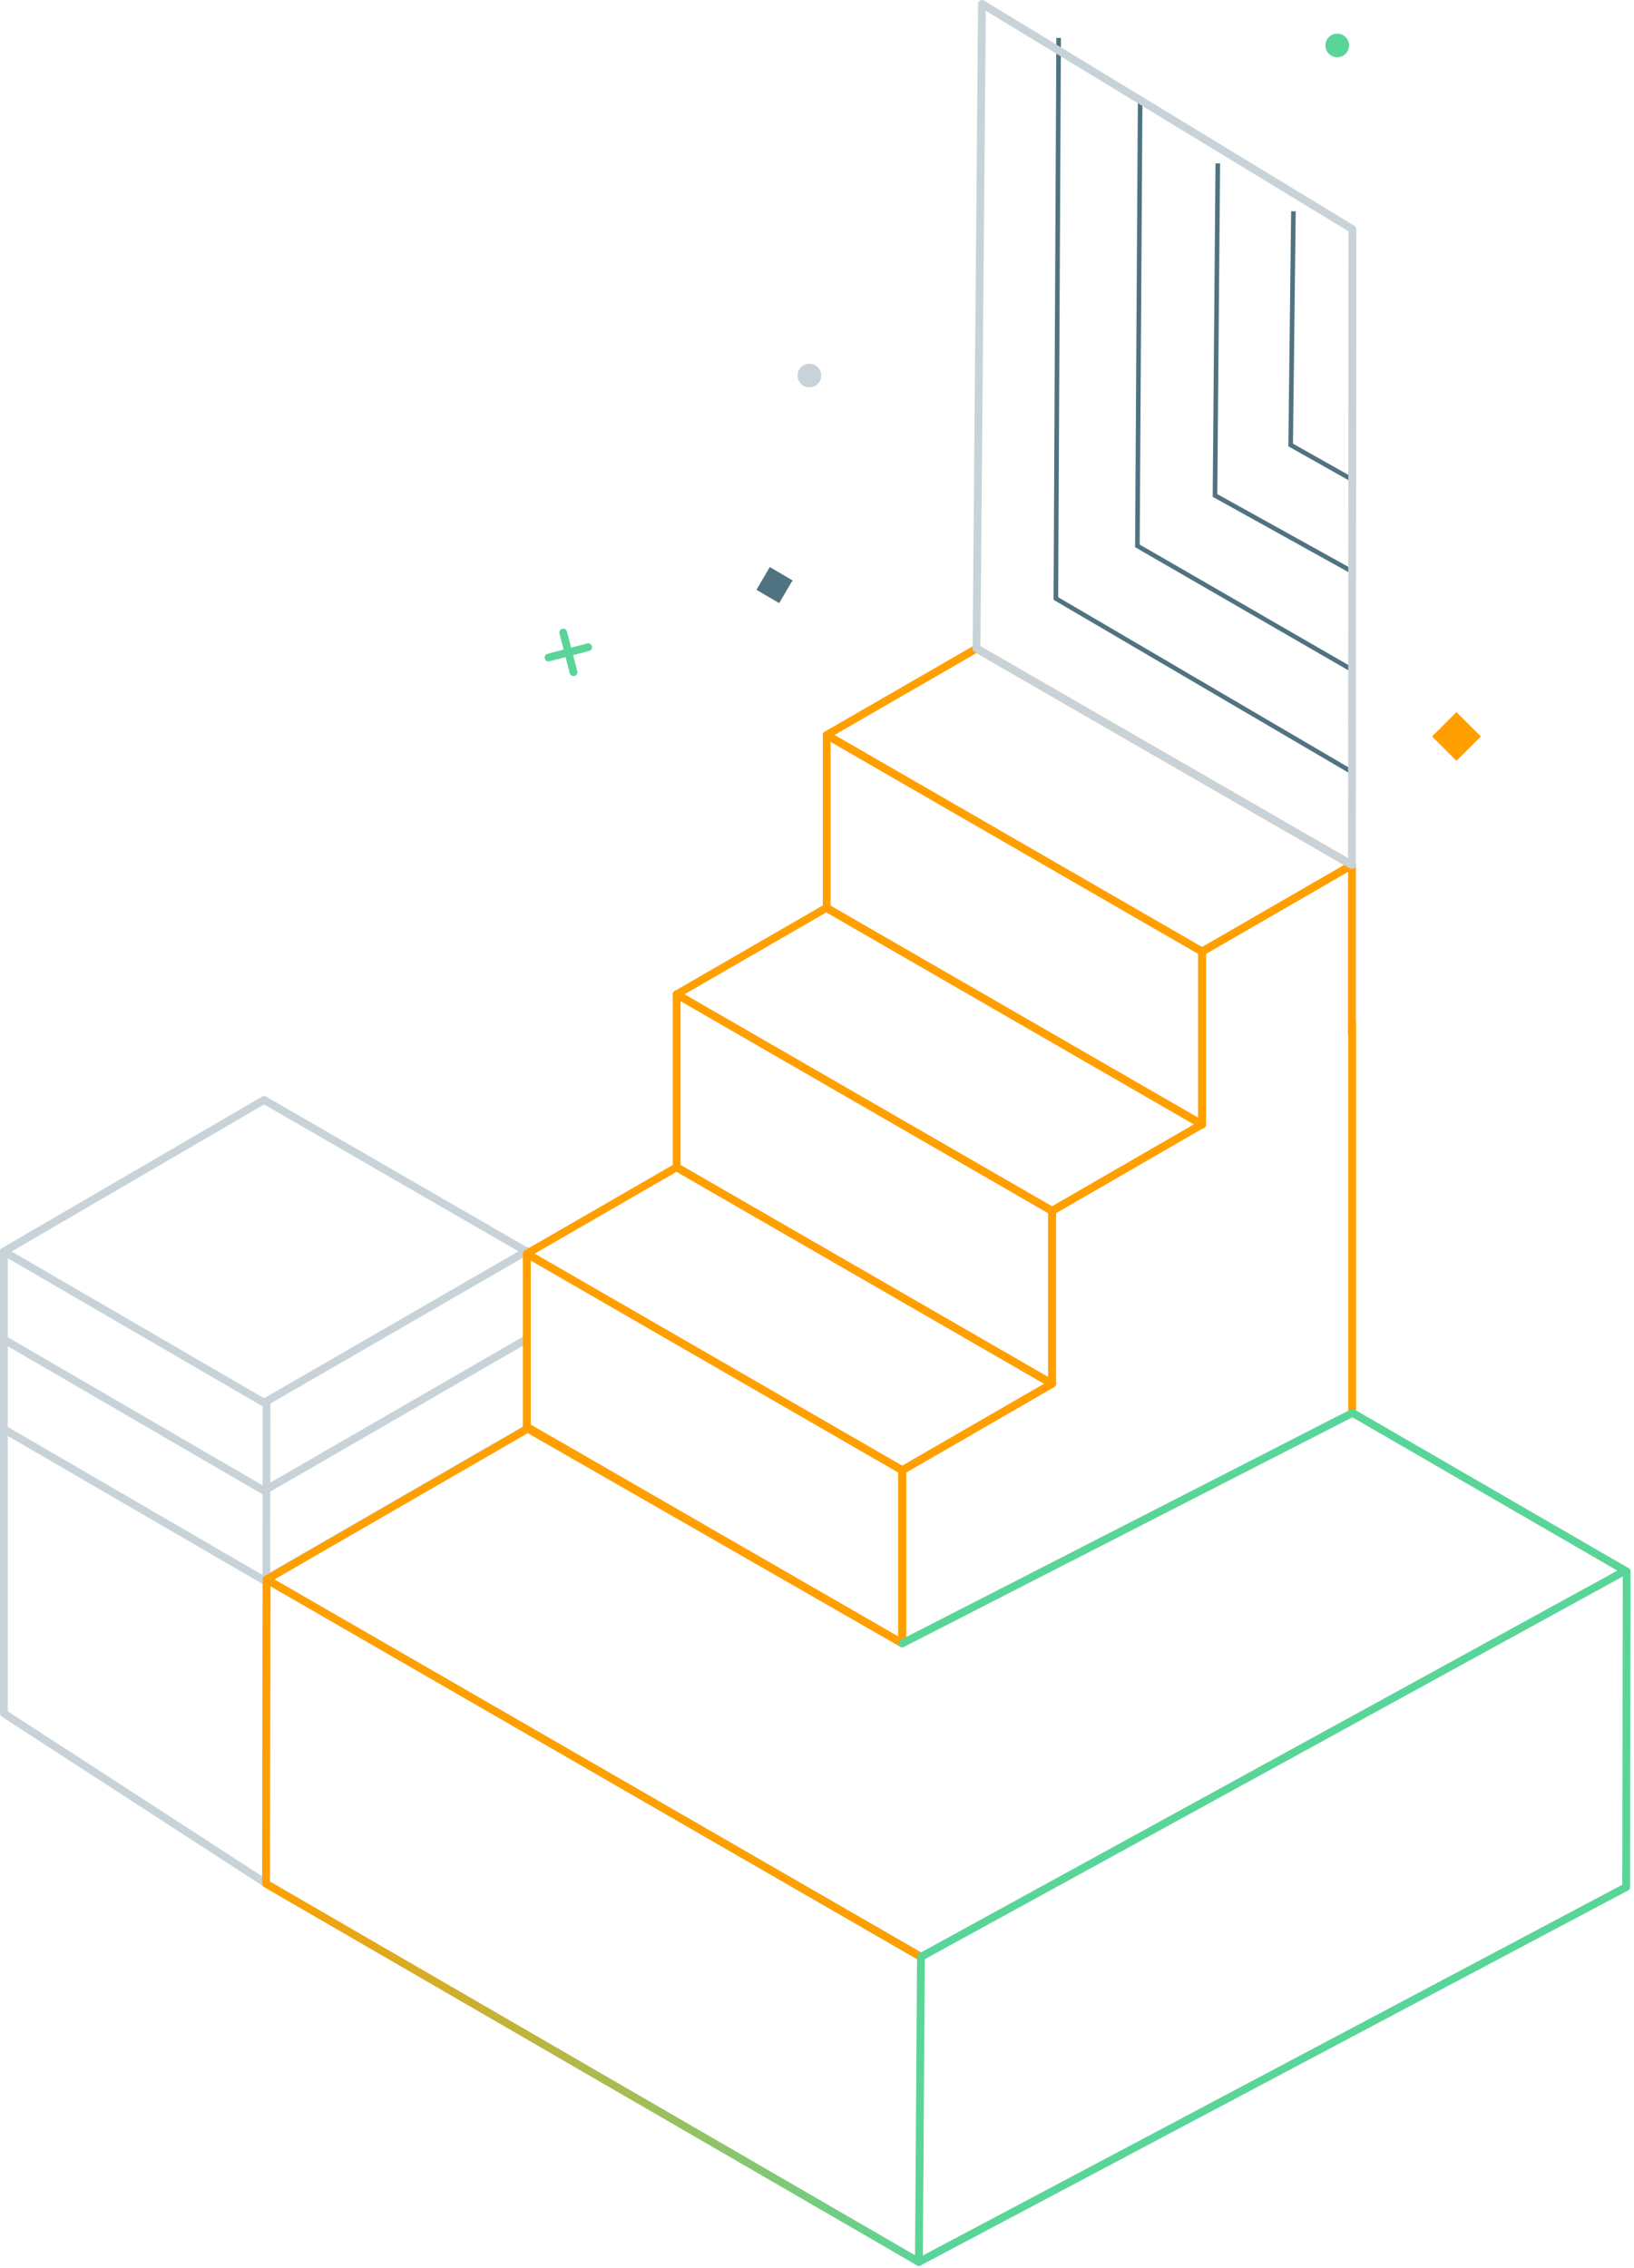 <svg width="420" height="583" viewBox="0 0 420 583" fill="none" xmlns="http://www.w3.org/2000/svg">
<path d="M347.05 198.18L271.4 153.84L272.11 9.74" stroke="#507382" stroke-width="1.18" stroke-miterlimit="10"/>
<path d="M347.27 172.02L292.35 140.31L293.06 26.14" stroke="#507382" stroke-width="1.18" stroke-miterlimit="10"/>
<path d="M347.05 146.64L312.3 127.35L313.02 42" stroke="#507382" stroke-width="1.18" stroke-miterlimit="10"/>
<path d="M347.49 123.25L331.75 114.38L332.46 54.31" stroke="#507382" stroke-width="1.18" stroke-miterlimit="10"/>
<path d="M270.42 355.71V311.24L308.93 289" stroke="#FF9F00" stroke-width="2" stroke-linecap="round" stroke-linejoin="round"/>
<path d="M270.42 311.24V355.71L173.93 300.06V255.58L270.42 311.24Z" stroke="#FF9F00" stroke-width="2" stroke-linecap="round" stroke-linejoin="round"/>
<path d="M308.93 289L270.42 311.24L173.93 255.58L212.44 233.34L308.93 289Z" stroke="#FF9F00" stroke-width="2" stroke-linecap="round" stroke-linejoin="round"/>
<path d="M308.98 289.06V244.59L347.5 222.35V265.73" stroke="#FF9F00" stroke-width="2" stroke-linecap="round" stroke-linejoin="round"/>
<path d="M308.98 244.59V289.06L212.49 233.41V188.93L308.98 244.59Z" stroke="#FF9F00" stroke-width="2" stroke-linecap="round" stroke-linejoin="round"/>
<path d="M347.5 222.35L308.98 244.59L212.49 188.93L251 166.7L347.5 222.35Z" stroke="#FF9F00" stroke-width="2" stroke-linecap="round" stroke-linejoin="round"/>
<path d="M1 321.68L67.88 282.73L135.38 321.7" stroke="#C8D3D9" stroke-width="2" stroke-linecap="round" stroke-linejoin="round"/>
<path d="M135.38 321.57L67.88 360.55L1 321.68" stroke="#C8D3D9" stroke-width="2" stroke-linecap="round" stroke-linejoin="round"/>
<path d="M135.38 344.19L67.88 383.17L1 344.29" stroke="#C8D3D9" stroke-width="2" stroke-linecap="round" stroke-linejoin="round"/>
<path d="M135.38 367.24L67.88 406.22L1 367.35" stroke="#C8D3D9" stroke-width="2" stroke-linecap="round" stroke-linejoin="round"/>
<path d="M135.38 321.57V367.05" stroke="#C8D3D9" stroke-width="2" stroke-linecap="round" stroke-linejoin="round"/>
<path d="M1 321.81V440.41L68.38 484.11L68.51 360.66" stroke="#C8D3D9" stroke-width="2" stroke-linecap="round" stroke-linejoin="round"/>
<path d="M347.62 58.9L347.5 222.35L251 166.7L252.4 1L347.62 58.9Z" stroke="#C8D3D9" stroke-width="2" stroke-linecap="round" stroke-linejoin="round"/>
<path d="M343.72 14.72C345.399 14.72 346.76 13.359 346.76 11.68C346.76 10.001 345.399 8.64 343.72 8.64C342.041 8.64 340.68 10.001 340.68 11.68C340.68 13.359 342.041 14.72 343.72 14.72Z" fill="#5AD599"/>
<path d="M374.365 183.031L368.093 189.303L374.365 195.575L380.637 189.303L374.365 183.031Z" fill="#FF9F00"/>
<path d="M147.41 172.78L144.77 162.59" stroke="#5AD599" stroke-width="2" stroke-linecap="round" stroke-linejoin="round"/>
<path d="M151.18 166.36L141 169.01" stroke="#5AD599" stroke-width="2" stroke-linecap="round" stroke-linejoin="round"/>
<path d="M208.04 99.57C209.719 99.57 211.08 98.209 211.08 96.53C211.08 94.851 209.719 93.49 208.04 93.49C206.361 93.49 205 94.851 205 96.53C205 98.209 206.361 99.57 208.04 99.57Z" fill="#C8D3D9"/>
<path d="M203.714 149.185L197.868 145.75L194.433 151.595L200.279 155.03L203.714 149.185Z" fill="#507382"/>
<path d="M236.72 502.99L236.19 581.41L68.38 484.19L68.53 405.98L236.72 502.99Z" stroke="url(#paint0_linear_1072_2957)" stroke-width="2" stroke-linecap="round" stroke-linejoin="round"/>
<path d="M236.72 502.99L68.53 405.98L135.66 367.22L231.92 422.41" stroke="url(#paint1_linear_1072_2957)" stroke-width="2" stroke-linecap="round" stroke-linejoin="round"/>
<path d="M231.91 422.38V377.91L270.42 355.67" stroke="#FF9F00" stroke-width="2" stroke-linecap="round" stroke-linejoin="round"/>
<path d="M231.91 377.91V422.38L135.41 366.73V322.25L231.91 377.91Z" stroke="#FF9F00" stroke-width="2" stroke-linecap="round" stroke-linejoin="round"/>
<path d="M270.42 355.67L231.91 377.91L135.41 322.25L173.93 300.02L270.42 355.67Z" stroke="#FF9F00" stroke-width="2" stroke-linecap="round" stroke-linejoin="round"/>
<path d="M347.55 262.97V362.4" stroke="#FF9F00" stroke-width="2" stroke-linecap="round" stroke-linejoin="round"/>
<path d="M418.12 403.93L417.99 485.05L236.19 581.41" stroke="#5AD599" stroke-width="2" stroke-linecap="round" stroke-linejoin="round"/>
<path d="M231.92 422.41L347.65 363.16L417.76 403.73L236.72 502.99" stroke="#5AD599" stroke-width="2" stroke-linecap="round" stroke-linejoin="round"/>
<defs>
<linearGradient id="paint0_linear_1072_2957" x1="67.38" y1="493.7" x2="237.72" y2="493.7" gradientUnits="userSpaceOnUse">
<stop stop-color="#FF9F00"/>
<stop offset="1" stop-color="#5AD599"/>
</linearGradient>
<linearGradient id="paint1_linear_1072_2957" x1="67.53" y1="435.1" x2="1" y2="435.1" gradientUnits="userSpaceOnUse">
<stop stop-color="#FF9F00"/>
<stop offset="1" stop-color="#5AD599"/>
</linearGradient>
</defs>
</svg>
